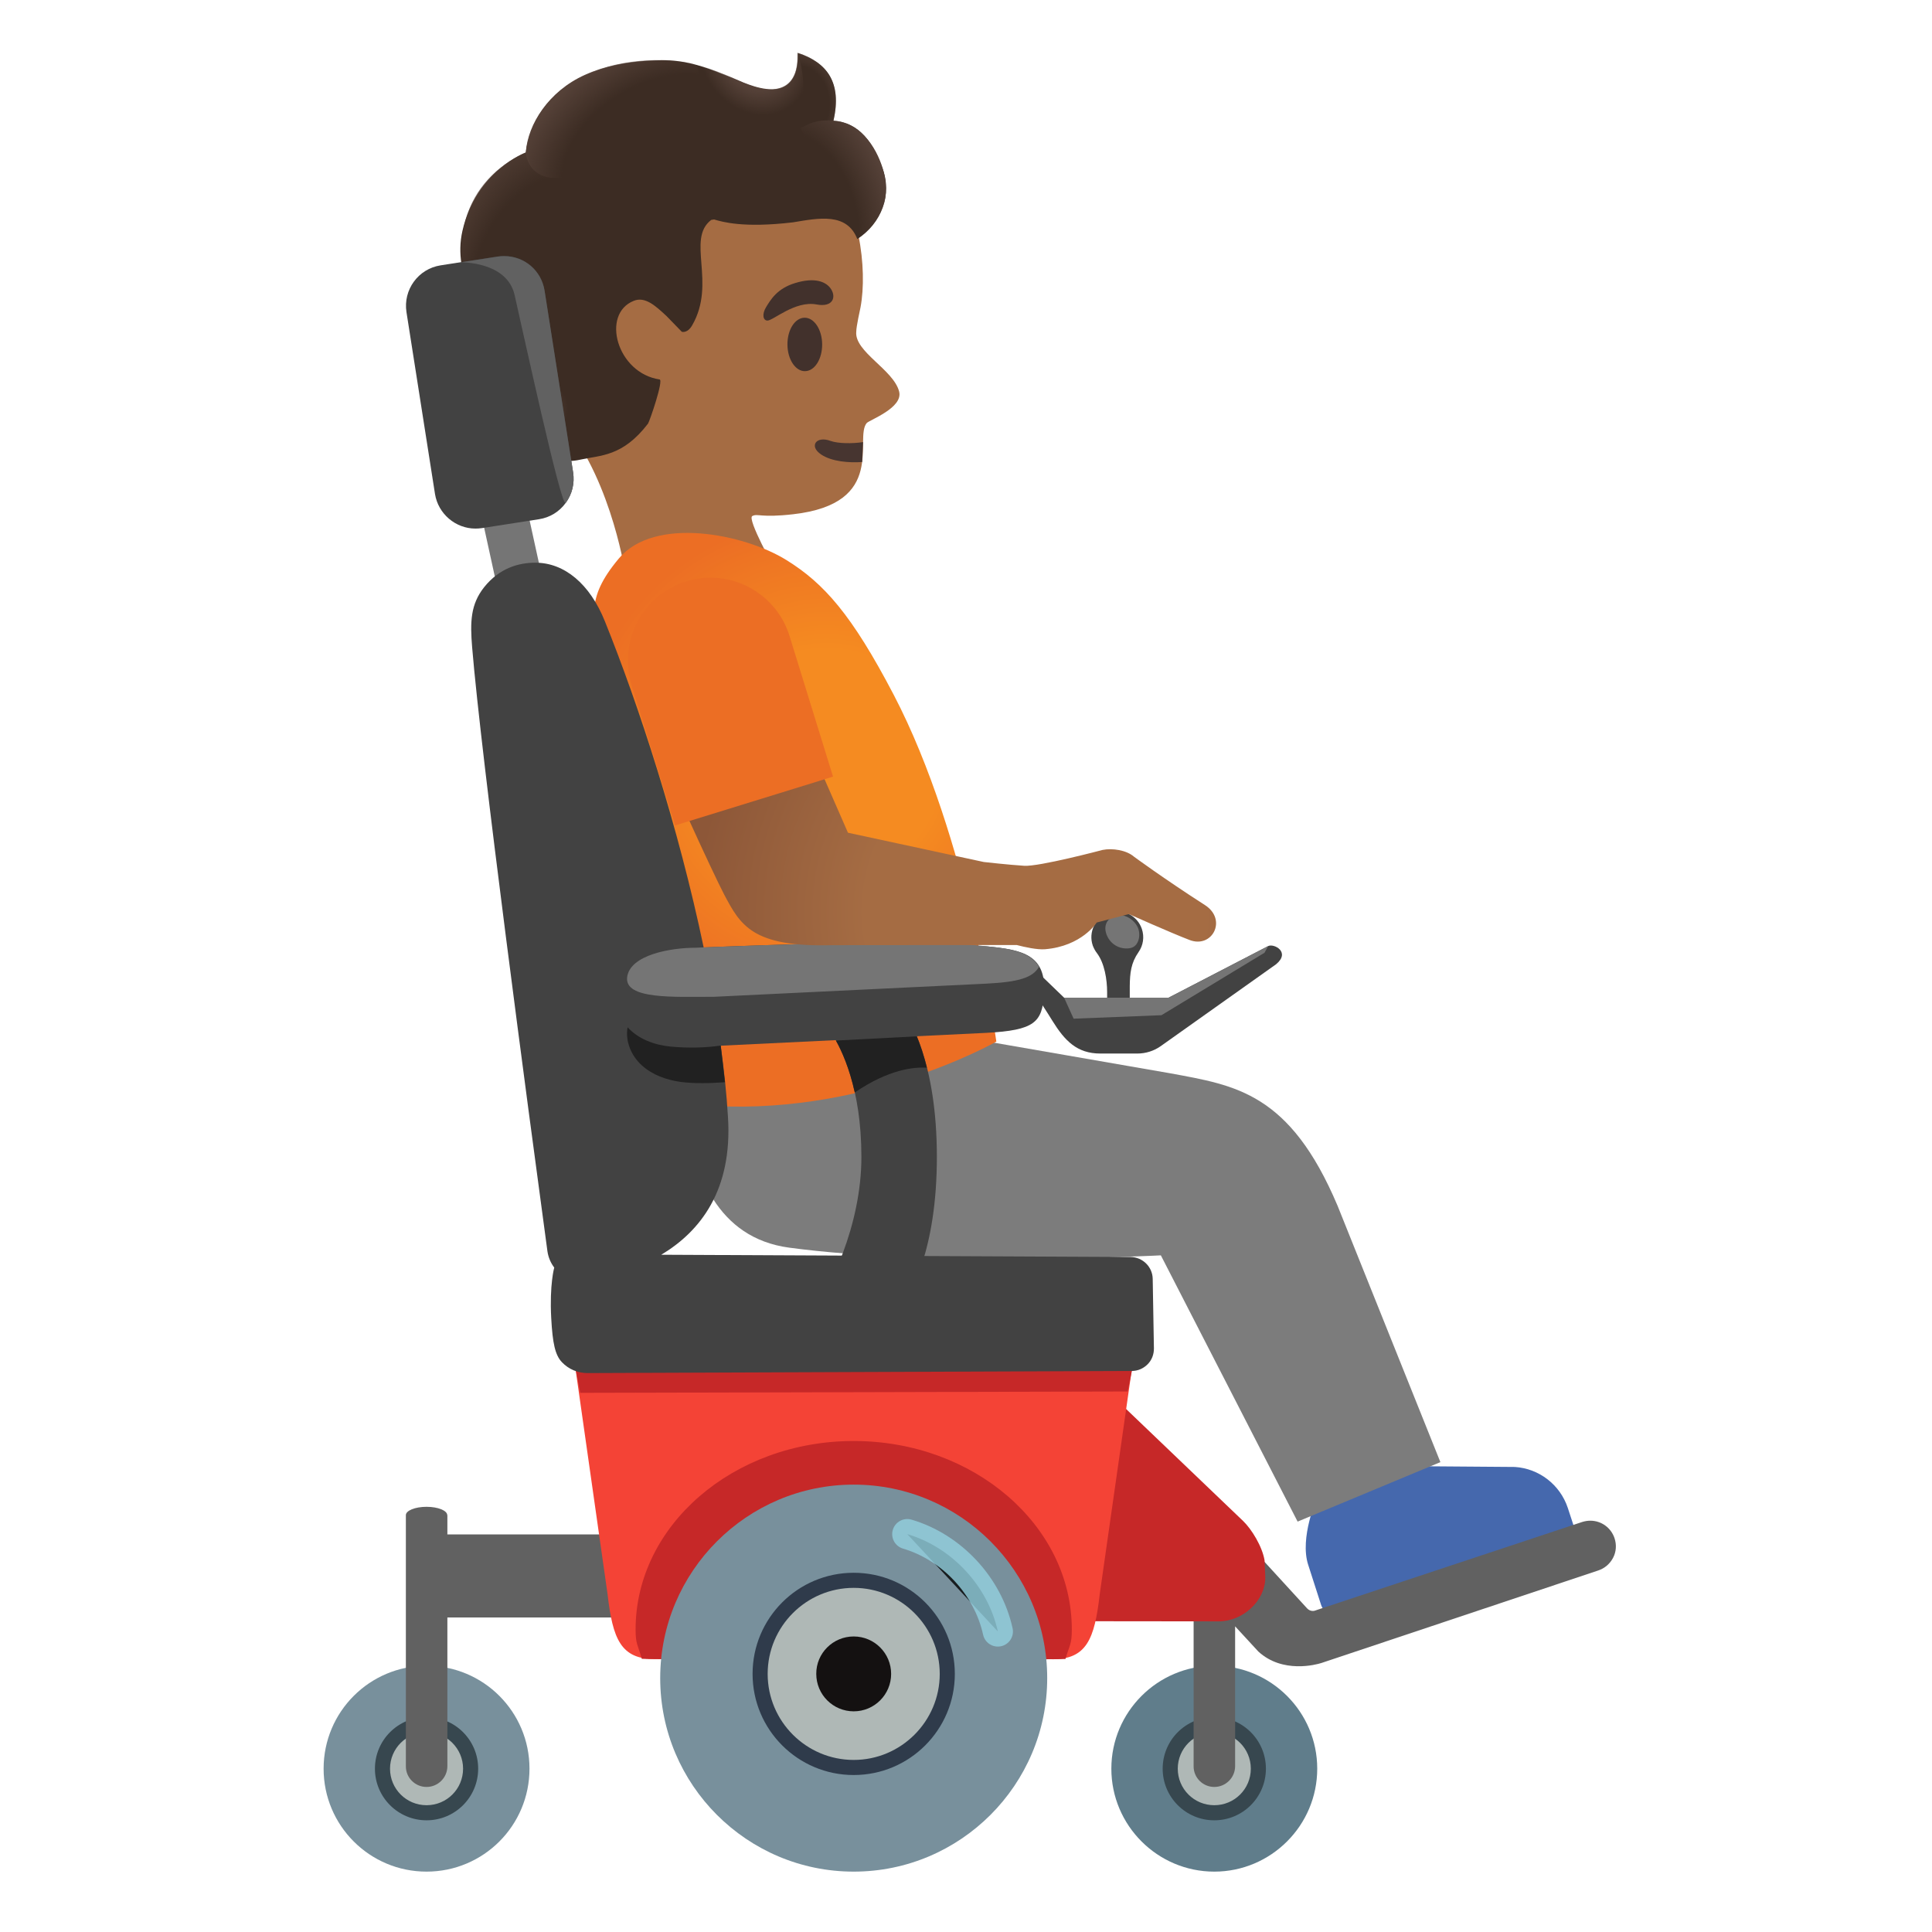 <?xml version="1.0" encoding="utf-8"?>
<!-- Generator: Adobe Illustrator 26.3.1, SVG Export Plug-In . SVG Version: 6.00 Build 0)  -->
<svg version="1.1" id="Layer_1" xmlns="http://www.w3.org/2000/svg" xmlns:xlink="http://www.w3.org/1999/xlink" x="0" y="0"
	 viewBox="0 0 128 128" style="enable-background:new 0 0 128 128;" xml:space="preserve">
<path style="fill:#A56C43;" d="M34.61,13.48c2.37-4.24,8-7.71,12.82-7.14c5.4,0.64,8.46,4.37,9.44,9.23
	c0.36,1.76,0.38,3.53,0.14,4.8c-0.03,0.15-0.28,1.26-0.28,1.6c-0.14,1.33,2.47,2.52,2.84,3.97c0.28,1.08-1.98,1.89-2.15,2.09
	c-0.85,1.02,1.39,5.33-4.87,6.04c-2.18,0.25-2.35-0.07-2.71,0.12c-0.36,0.19,1.51,3.54,1.51,3.54h-9.97c0,0-1.06-6.76-4.63-10.35
	C33.58,24.21,33.09,16.21,34.61,13.48z"/>
<path style="fill:#473530;" d="M57.18,29.29c-0.71,0.11-1.66,0.1-2.16-0.08c-0.93-0.35-1.45,0.34-0.62,0.9
	c0.72,0.48,1.86,0.56,2.72,0.5L57.18,29.29z"/>
<path style="fill:#42312C;" d="M52.17,22.84c-0.01-0.98,0.49-1.78,1.13-1.79c0.64-0.01,1.16,0.78,1.17,1.75
	c0.01,0.98-0.49,1.78-1.13,1.79C52.71,24.61,52.18,23.82,52.17,22.84z"/>
<path style="fill:#42312C;" d="M54.09,20.17c1.15,0.22,1.34-0.55,0.91-1.1c-0.32-0.41-1.03-0.71-2.31-0.32
	c-1.21,0.36-1.64,1.12-1.93,1.59c-0.29,0.47-0.21,0.89,0.08,0.9C51.23,21.24,52.67,19.91,54.09,20.17z"/>
<path style="fill:#3C2C23;" d="M30.64,15.29c0.9-3.99,4.2-5.19,4.2-5.19s0.36-6.05,9.04-6.11c2.66-0.02,4.58,1.34,6.25,1.81
	c1.43,0.4,2.81,0.04,2.72-2.29C54.78,4.13,55.8,5.44,55.22,8c1.75,0.12,2.61,1.48,3.23,3.1c0.69,1.79-0.05,3.69-1.65,4.74
	c-0.69-1.78-2.57-1.39-4.26-1.11c-3.29,0.39-4.68-0.03-5.23-0.19c-0.12,0.02-0.19,0.03-0.19,0.03c-1.67,1.27,0.36,4.17-1.26,6.98
	c-0.32,0.56-0.69,0.43-0.69,0.43l-1.01-1.04c-0.75-0.7-1.43-1.31-2.17-1.01c-2.19,0.87-1.12,4.79,1.71,5.21
	c0.28,0.04-0.67,2.8-0.77,2.93c-1.69,2.2-3.13,2.08-4.52,2.39c-1.92,0.43-3.29-0.95-3.29-0.95s2.19-1.49-1.1-3.53
	c-3.26-2.02-1.94-5.19-1.94-5.19S29.94,18.37,30.64,15.29z"/>
<radialGradient id="SVGID_1_" cx="-862.224" cy="700.596" r="1" gradientTransform="matrix(-0.713 12.949 9.607 0.529 -7307.668 10815.022)" gradientUnits="userSpaceOnUse">
	<stop  offset="0.699" style="stop-color:#554138;stop-opacity:0"/>
	<stop  offset="1" style="stop-color:#554138"/>
</radialGradient>
<path style="fill:url(#SVGID_1_);" d="M35.23,23.88c-2.06-1.96-5.79-4.35-4.36-9.39c0.56-1.97,2.01-3.52,3.99-4.4
	c0,0,0.08,0.67,0.54,1.18c0.59,0.67,1.84,0.49,1.84,0.49C34.16,17.02,34.88,19.98,35.23,23.88z"/>
<radialGradient id="SVGID_00000130645537807463184680000006459876678436501922_" cx="-1034.371" cy="819.779" r="1" gradientTransform="matrix(-2.915 1.919 2.276 3.457 -4830.997 -845.328)" gradientUnits="userSpaceOnUse">
	<stop  offset="0.58" style="stop-color:#554138"/>
	<stop  offset="1" style="stop-color:#554138;stop-opacity:0"/>
</radialGradient>
<path style="fill:url(#SVGID_00000130645537807463184680000006459876678436501922_);" d="M46.01,4.24c0.81,0.17,2.47,0.89,2.79,1.03
	c0.37,0.16,1.83,0.85,2.8,0.58c1.4-0.38,1.21-2.09,1.23-2.36c0.35,0.85,1.2,4.7-1.72,5.2c-1.72,0.29-2.92-1.14-3.67-2.36
	C47.17,5.89,46.12,4.41,46.01,4.24z"/>
<radialGradient id="SVGID_00000145018981979122325450000002510296955370674052_" cx="-1167.251" cy="750.158" r="1" gradientTransform="matrix(-3.105 0.28 0.343 3.798 -3828.66 -2515.441)" gradientUnits="userSpaceOnUse">
	<stop  offset="0.638" style="stop-color:#554138;stop-opacity:0"/>
	<stop  offset="1" style="stop-color:#554138"/>
</radialGradient>
<path style="fill:url(#SVGID_00000145018981979122325450000002510296955370674052_);" d="M55.21,7.99c0,0-0.99-0.14-2.18,0.5
	c1.08-1.08-0.18-4.99-0.18-4.99C53.11,3.6,56.12,4.33,55.21,7.99z"/>
<radialGradient id="SVGID_00000116194895610384182400000015128410137993139364_" cx="-1010.997" cy="683.236" r="1" gradientTransform="matrix(-5.823 1.853 2.806 8.819 -7751.222 -4137.833)" gradientUnits="userSpaceOnUse">
	<stop  offset="0.598" style="stop-color:#554138;stop-opacity:0"/>
	<stop  offset="1" style="stop-color:#554138"/>
</radialGradient>
<path style="fill:url(#SVGID_00000116194895610384182400000015128410137993139364_);" d="M55.21,7.99c1.99,0.13,3.01,2.13,3.33,3.38
	c0.18,0.7,0.24,1.5,0,2.19c-0.54,1.55-1.45,2.04-1.75,2.27l-3.76-7.34C53.6,8.22,53.99,7.91,55.21,7.99z"/>
<radialGradient id="SVGID_00000076591662143622308070000017533541338393043869_" cx="-846.29" cy="477.811" r="1" gradientTransform="matrix(8.833 -5.519 -3.654 -5.848 9264.538 -1866.383)" gradientUnits="userSpaceOnUse">
	<stop  offset="0.637" style="stop-color:#554138;stop-opacity:0"/>
	<stop  offset="1" style="stop-color:#554138"/>
</radialGradient>
<path style="fill:url(#SVGID_00000076591662143622308070000017533541338393043869_);" d="M38.75,4.96
	c-2.42,1.09-3.77,3.29-3.91,5.08c-0.04,0.52,0.86,4.71,8.98-2.09c3.02-2.53,2.55-3.59,2.15-3.71C44.57,3.86,41.46,3.74,38.75,4.96z"
	/>
<radialGradient id="SVGID_00000183929617304755255130000010123752990671862157_" cx="-653.019" cy="355.528" r="1" gradientTransform="matrix(3.281 -0.546 -0.405 -2.434 2320.895 536.115)" gradientUnits="userSpaceOnUse">
	<stop  offset="0.538" style="stop-color:#554138"/>
	<stop  offset="1" style="stop-color:#554138;stop-opacity:0"/>
</radialGradient>
<path style="fill:url(#SVGID_00000183929617304755255130000010123752990671862157_);" d="M38.51,27.61
	c-0.07-3.5-5.36-2.28-5.36-2.28s0.36,0.31,0.99,0.73c0.87,0.59,1.45,1.13,1.64,1.78c0.29,0.99-0.66,1.67-0.66,1.67
	S38.05,29.88,38.51,27.61z"/>
<radialGradient id="SVGID_00000086659828512454645650000014109999063513570692_" cx="-1118.532" cy="546.406" r="1" gradientTransform="matrix(-3.46 -2.798 -2.075 2.567 -2700.22 -4508.001)" gradientUnits="userSpaceOnUse">
	<stop  offset="0.699" style="stop-color:#554138;stop-opacity:0"/>
	<stop  offset="1" style="stop-color:#554138"/>
</radialGradient>
<path style="fill:url(#SVGID_00000086659828512454645650000014109999063513570692_);" d="M32.08,20.8c0,0,2.69,3.08,3.43,3.2
	c0.88,0.14-1.49,1.99-1.49,1.99S30.91,24.34,32.08,20.8z"/>
<path style="fill:#4568AD;" d="M88.95,107.04c-0.6,0.19-1.24-0.14-1.43-0.73l-0.85-2.64c-0.58-1.79,0.58-4.42,0.58-4.42l6.57-2.11
	l6.54,0.05c1.61,0.1,3,1.18,3.51,2.71l0.39,1.19c0.17,0.52-0.12,1.08-0.64,1.25L88.95,107.04z"/>
<path style="fill:#7C7C7C;" d="M45.74,65.54h18.47L65.39,69l12.15,2.11c4.32,0.8,7.91,1.28,11.08,8.78l6.81,16.98l-9.46,3.94
	l-9.06-17.64c0,0-15.1,0.78-24.63-0.51C42.78,81.38,45.74,65.54,45.74,65.54z"/>
<radialGradient id="SVGID_00000047743982435662685500000000151551443383804849_" cx="-949.525" cy="633.938" r="1" gradientTransform="matrix(-16.415 0 0 16.415 -15531.792 -10355.349)" gradientUnits="userSpaceOnUse">
	<stop  offset="0.463" style="stop-color:#F58B21"/>
	<stop  offset="0.697" style="stop-color:#F17E22"/>
	<stop  offset="1" style="stop-color:#EC6E24"/>
</radialGradient>
<path style="fill:url(#SVGID_00000047743982435662685500000000151551443383804849_);" d="M66.01,69.01c0,0-1.85-13.5-6.8-22.98
	c-2.78-5.32-4.62-7.38-7.1-8.92c-2.83-1.76-8.75-2.92-11.1-0.12c-2.32,2.76-1.66,4.01-1.24,7.04L46.3,73.2
	C57,74.15,66.01,69.01,66.01,69.01z"/>
<path style="fill:#78909C;" d="M28.26,124c-3.77,0-6.82-3.05-6.82-6.82c0-3.77,3.05-6.82,6.82-6.82s6.82,3.05,6.82,6.82
	C35.08,120.95,32.03,124,28.26,124z"/>
<path style="fill:#AFB8B6;" d="M28.26,120.1c-1.61,0-2.92-1.31-2.92-2.92s1.31-2.92,2.92-2.92c1.61,0,2.92,1.31,2.92,2.92
	S29.87,120.1,28.26,120.1z"/>
<path style="fill:#37474F;" d="M28.26,114.76c-1.33,0-2.42,1.08-2.42,2.42c0,1.34,1.08,2.42,2.42,2.42s2.42-1.08,2.42-2.42
	C30.68,115.84,29.59,114.76,28.26,114.76z M28.26,113.76c1.89,0,3.42,1.53,3.42,3.42s-1.53,3.42-3.42,3.42
	c-1.89,0-3.42-1.53-3.42-3.42S26.37,113.76,28.26,113.76z"/>
<path style="fill:#616161;" d="M28.26,99.83c0.76,0,1.37,0.25,1.37,0.55h0.01v1.28h13.03v5.5H29.64v9.85c0,0.76-0.62,1.38-1.38,1.38
	c-0.76,0-1.38-0.62-1.37-1.38v-16.63C26.89,100.08,27.5,99.83,28.26,99.83z"/>
<path style="fill:#607D8B;" d="M80.45,124c3.76,0,6.82-3.06,6.82-6.82s-3.06-6.82-6.82-6.82c-3.76,0-6.82,3.06-6.82,6.82
	S76.69,124,80.45,124z"/>
<path style="fill:#AFB8B6;" d="M80.45,120.1c1.61,0,2.92-1.31,2.92-2.92s-1.31-2.92-2.92-2.92c-1.61,0-2.92,1.31-2.92,2.92
	S78.84,120.1,80.45,120.1z"/>
<path style="fill:#37474F;" d="M80.45,114.76c-1.33,0-2.42,1.08-2.42,2.42c0,1.34,1.08,2.42,2.42,2.42c1.34,0,2.42-1.08,2.42-2.42
	C82.87,115.84,81.78,114.76,80.45,114.76z M80.45,113.76c1.89,0,3.42,1.53,3.42,3.42s-1.53,3.42-3.42,3.42
	c-1.89,0-3.42-1.53-3.42-3.42S78.56,113.76,80.45,113.76z"/>
<path style="fill:#616161;" d="M81.83,101.35l4.77,5.21c0.1,0.11,0.24,0.17,0.38,0.17c0.06,0,0.11-0.01,0.16-0.03l17.7-5.87
	c0.17-0.05,0.34-0.08,0.52-0.08c0.74,0,1.38,0.47,1.61,1.17c0.14,0.43,0.11,0.89-0.1,1.29s-0.56,0.7-0.99,0.84l-18.34,6.13
	c-0.35,0.11-2.57,0.71-4.17-0.76c-0.06-0.07-0.67-0.73-1.54-1.67v9.26c0,0.76-0.62,1.38-1.38,1.38c-0.76,0-1.38-0.62-1.37-1.38
	v-12.25L81.83,101.35z"/>
<path style="fill:#C62828;" d="M80.75,107.42c1.57,0,3.08-1.34,3.08-2.91l-0.05-1.14c-0.16-0.93-0.86-2.06-1.42-2.6l-8.15-7.8
	l-2.72,14.44L80.75,107.42z"/>
<path style="fill:#F44336;" d="M69.72,109.93c2.27,0,2.8-1.33,3.14-4.31l2.15-15.06h-36.9l2.14,15.04c0.34,2.99,0.88,4.32,3.14,4.32
	h26.33V109.93z"/>
<path style="fill:#C62828;" d="M74.99,90.83l-0.28,1.36l-36.27,0.09l-0.33-1.72L74.99,90.83z"/>
<path style="fill:#C62828;" d="M56.56,95.47c7.97,0,14.45,5.6,14.45,12.49c0,1.01-0.15,1.01-0.42,1.95
	c-0.26,0.06-27.81,0.05-28.07-0.01c-0.26-0.94-0.41-0.94-0.41-1.94C42.11,101.07,48.59,95.47,56.56,95.47z"/>
<path style="fill:#78909C;" d="M56.56,124c7.07,0,12.82-5.75,12.82-12.82s-5.75-12.82-12.82-12.82s-12.82,5.75-12.82,12.82
	S49.49,124,56.56,124z"/>
<path style="fill:#AFB8B6;" d="M56.56,117.11c3.42,0,6.2-2.78,6.2-6.2c0-3.42-2.78-6.2-6.2-6.2c-3.42,0-6.2,2.78-6.2,6.2
	C50.36,114.33,53.14,117.11,56.56,117.11z"/>
<path style="fill:#2F3B4B;" d="M56.56,105.2c-3.15,0-5.7,2.56-5.7,5.7c0,3.15,2.56,5.7,5.7,5.7s5.7-2.56,5.7-5.7
	S59.7,105.2,56.56,105.2z M56.56,104.2c3.7,0,6.7,3,6.7,6.7c0,3.7-3,6.7-6.7,6.7s-6.7-3-6.7-6.7
	C49.86,107.2,52.86,104.2,56.56,104.2z"/>
<path style="fill:#141111;" d="M56.56,108.42c1.37,0,2.48,1.11,2.48,2.48c0,1.37-1.11,2.48-2.48,2.48c-1.37,0-2.48-1.11-2.48-2.48
	C54.07,109.53,55.19,108.42,56.56,108.42z"/>
<path style="fill:#757575;" d="M36.03,38.78l-1.23-5.61l-2.97,0.67l1.19,5.44L36.03,38.78z"/>
<path style="fill:#424242;" d="M31.5,35.02c0.14,0,0.28-0.01,0.42-0.03l3.79-0.59c0.72-0.11,1.35-0.5,1.77-1.08
	c0.43-0.59,0.6-1.3,0.49-2.02l-1.89-12.05c-0.21-1.33-1.33-2.29-2.68-2.29c-0.14,0-0.28,0.01-0.42,0.03l-3.79,0.59
	c-1.48,0.23-2.49,1.62-2.26,3.1l1.89,12.05C29.03,34.04,30.18,35.02,31.5,35.02z"/>
<path style="fill:#616161;" d="M34.09,19.53c-0.51-2.22-3.57-2.15-3.57-2.15L32.98,17c0.14-0.02,0.28-0.03,0.42-0.03
	c1.35,0,2.47,0.96,2.68,2.29l1.89,12.04c0.11,0.72-0.06,1.43-0.49,2.02C37.19,33.72,34.6,21.74,34.09,19.53z"/>
<path style="fill:#424242;" d="M31.28,42.88c-0.14-1.7-0.1-2.84,0.79-3.97c1.03-1.29,2.31-1.63,3.4-1.63c1.93,0,3.61,1.41,4.6,3.87
	c2.25,5.58,4.87,13.6,6.55,21.62c1.75-0.07,7.68-0.31,12.58-0.31c2.6,0,6.2,0.24,6.2,0.24c2.38,0.23,3.94,0.57,3.77,3.15
	c-0.12,1.88-0.61,2.41-3.84,2.58l-17.58,0.85c0.22,1.61,0.39,3.19,0.48,4.72c0.31,4.87-1.85,7.59-4.42,9.13l31.1,0.15
	c0.8,0.01,1.45,0.66,1.46,1.45l0.08,4.61c0,0.4-0.14,0.77-0.42,1.05s-0.65,0.44-1.04,0.44l-36.06,0.14c-0.65,0-1.25-0.25-1.7-0.72
	c-0.45-0.47-0.62-1.25-0.71-2.92c-0.12-2.23,0.2-3.35,0.2-3.35c-0.23-0.3-0.39-0.67-0.45-1.07C34.97,73.31,31.88,50.18,31.28,42.88z
	"/>
<path style="fill:#424242;" d="M59.58,86.78c0.73-0.96,2.49-3.92,2.49-10.13c0-6.22-1.77-9.18-2.5-10.14l-4.47,1.95
	c0.68,1.05,1.97,3.64,1.97,8.19c0,4.52-2.08,8.84-3.57,10.79L59.58,86.78z"/>
<path style="fill:#424242;" d="M73.35,66.6v-0.86c0-0.84-0.17-1.93-0.68-2.6c-0.11-0.14-0.2-0.31-0.27-0.49
	c-0.31-0.9,0.17-1.87,1.07-2.18c0.9-0.31,1.87,0.17,2.18,1.07c0.18,0.54,0.09,1.1-0.22,1.54c-0.5,0.72-0.57,1.38-0.58,2.26v1.24
	C74.85,66.8,73.35,66.87,73.35,66.6z"/>
<path style="fill:#424242;" d="M68.76,64.42l1.74,1.68h6.92l6.6-3.42c0.37-0.19,1.5,0.39,0.53,1.2l-7.65,5.43
	c-0.45,0.32-1,0.49-1.55,0.49H72.9c-1.54,0-2.35-0.84-3.17-2.16c-0.31-0.51-0.9-1.41-0.9-1.41L68.76,64.42z"/>
<path style="fill:#757575;" d="M46.09,62.79c0.07,0,7.31-0.33,13.11-0.33c2.6,0,4.53,0.06,5.73,0.19l0.47,0.05
	c1.64,0.16,2.88,0.39,3.44,1.35c-0.42,0.73-1.35,1.01-3.51,1.12l-18.02,0.87c-2.65,0-5.94,0.19-5.76-1.3
	C41.74,63.26,44.43,62.79,46.09,62.79z"/>
<path style="fill:#212121;" d="M47.75,69.27c-1.06,0.16-2.25,0.17-3.31,0.07c-1.06-0.1-2.14-0.49-2.86-1.28
	c-0.17,0.93,0.25,1.9,0.95,2.53c0.7,0.63,1.63,0.96,2.56,1.09c0.93,0.12,2,0.09,2.94,0.02"/>
<path style="fill:#757575;" d="M73.94,60.66c-0.7,0.19-0.86,0.8-0.57,1.39c0.35,0.71,1.11,0.89,1.6,0.74
	c0.49-0.15,0.64-0.89,0.39-1.39C75.08,60.86,74.45,60.52,73.94,60.66z"/>
<path style="fill:#757575;" d="M76.95,67.26l-5.82,0.23L70.5,66.1h6.92l6.6-3.42l-0.24,0.44L76.95,67.26z"/>
<path style="fill:#212121;" d="M56.63,72.38c-0.35-1.58-0.84-2.71-1.25-3.44l5.36-0.28c0.24,0.58,0.47,1.27,0.67,2.08
	C60.57,70.68,58.88,70.84,56.63,72.38z"/>
<path style="opacity:0.8;stroke:#94D1E0;stroke-width:2;stroke-linecap:round;stroke-miterlimit:10;enable-background:new    ;" d="
	M66.11,108.09c-0.66-3.01-3.05-5.58-6-6.45"/>
<radialGradient id="SVGID_00000064350309515742172830000016103799044605256611_" cx="-934.042" cy="627.118" r="1" gradientTransform="matrix(-22.572 0.621 0.621 22.572 -21403.906 -13514.974)" gradientUnits="userSpaceOnUse">
	<stop  offset="0.5" style="stop-color:#A56C43"/>
	<stop  offset="1" style="stop-color:#8D5738"/>
</radialGradient>
<path style="fill:url(#SVGID_00000064350309515742172830000016103799044605256611_);" d="M43.99,50.38c-0.13-0.3,9-2.51,9-2.5
	l3.19,7.29l9,1.94c0,0,1.69,0.19,2.67,0.25c0.98,0.07,5.2-1.05,5.2-1.05c0.64-0.13,1.57,0.01,2.07,0.44c0,0,1.98,1.46,4.72,3.22
	c1.48,0.96,0.48,2.88-1.02,2.31c-1.23-0.47-4.03-1.72-4.03-1.72l-2.13,0.56c0,0-0.98,1.57-3.43,1.77c-0.52,0.04-1.33-0.14-1.87-0.28
	l-12.22,0.01c-5.31,0.15-6.09-1.34-7.16-3.35C47.23,57.84,43.86,50.51,43.99,50.38z"/>
<path style="fill:#EC6E24;" d="M41.84,45.38l2.88,9.31l0.71-0.22l8.84-2.73l0.92-0.29l-2.88-9.31c-0.68-2.2-2.62-3.67-4.78-3.85
	c-0.69-0.06-1.39,0.02-2.08,0.23C42.57,39.42,40.95,42.49,41.84,45.38z"/>
</svg>
